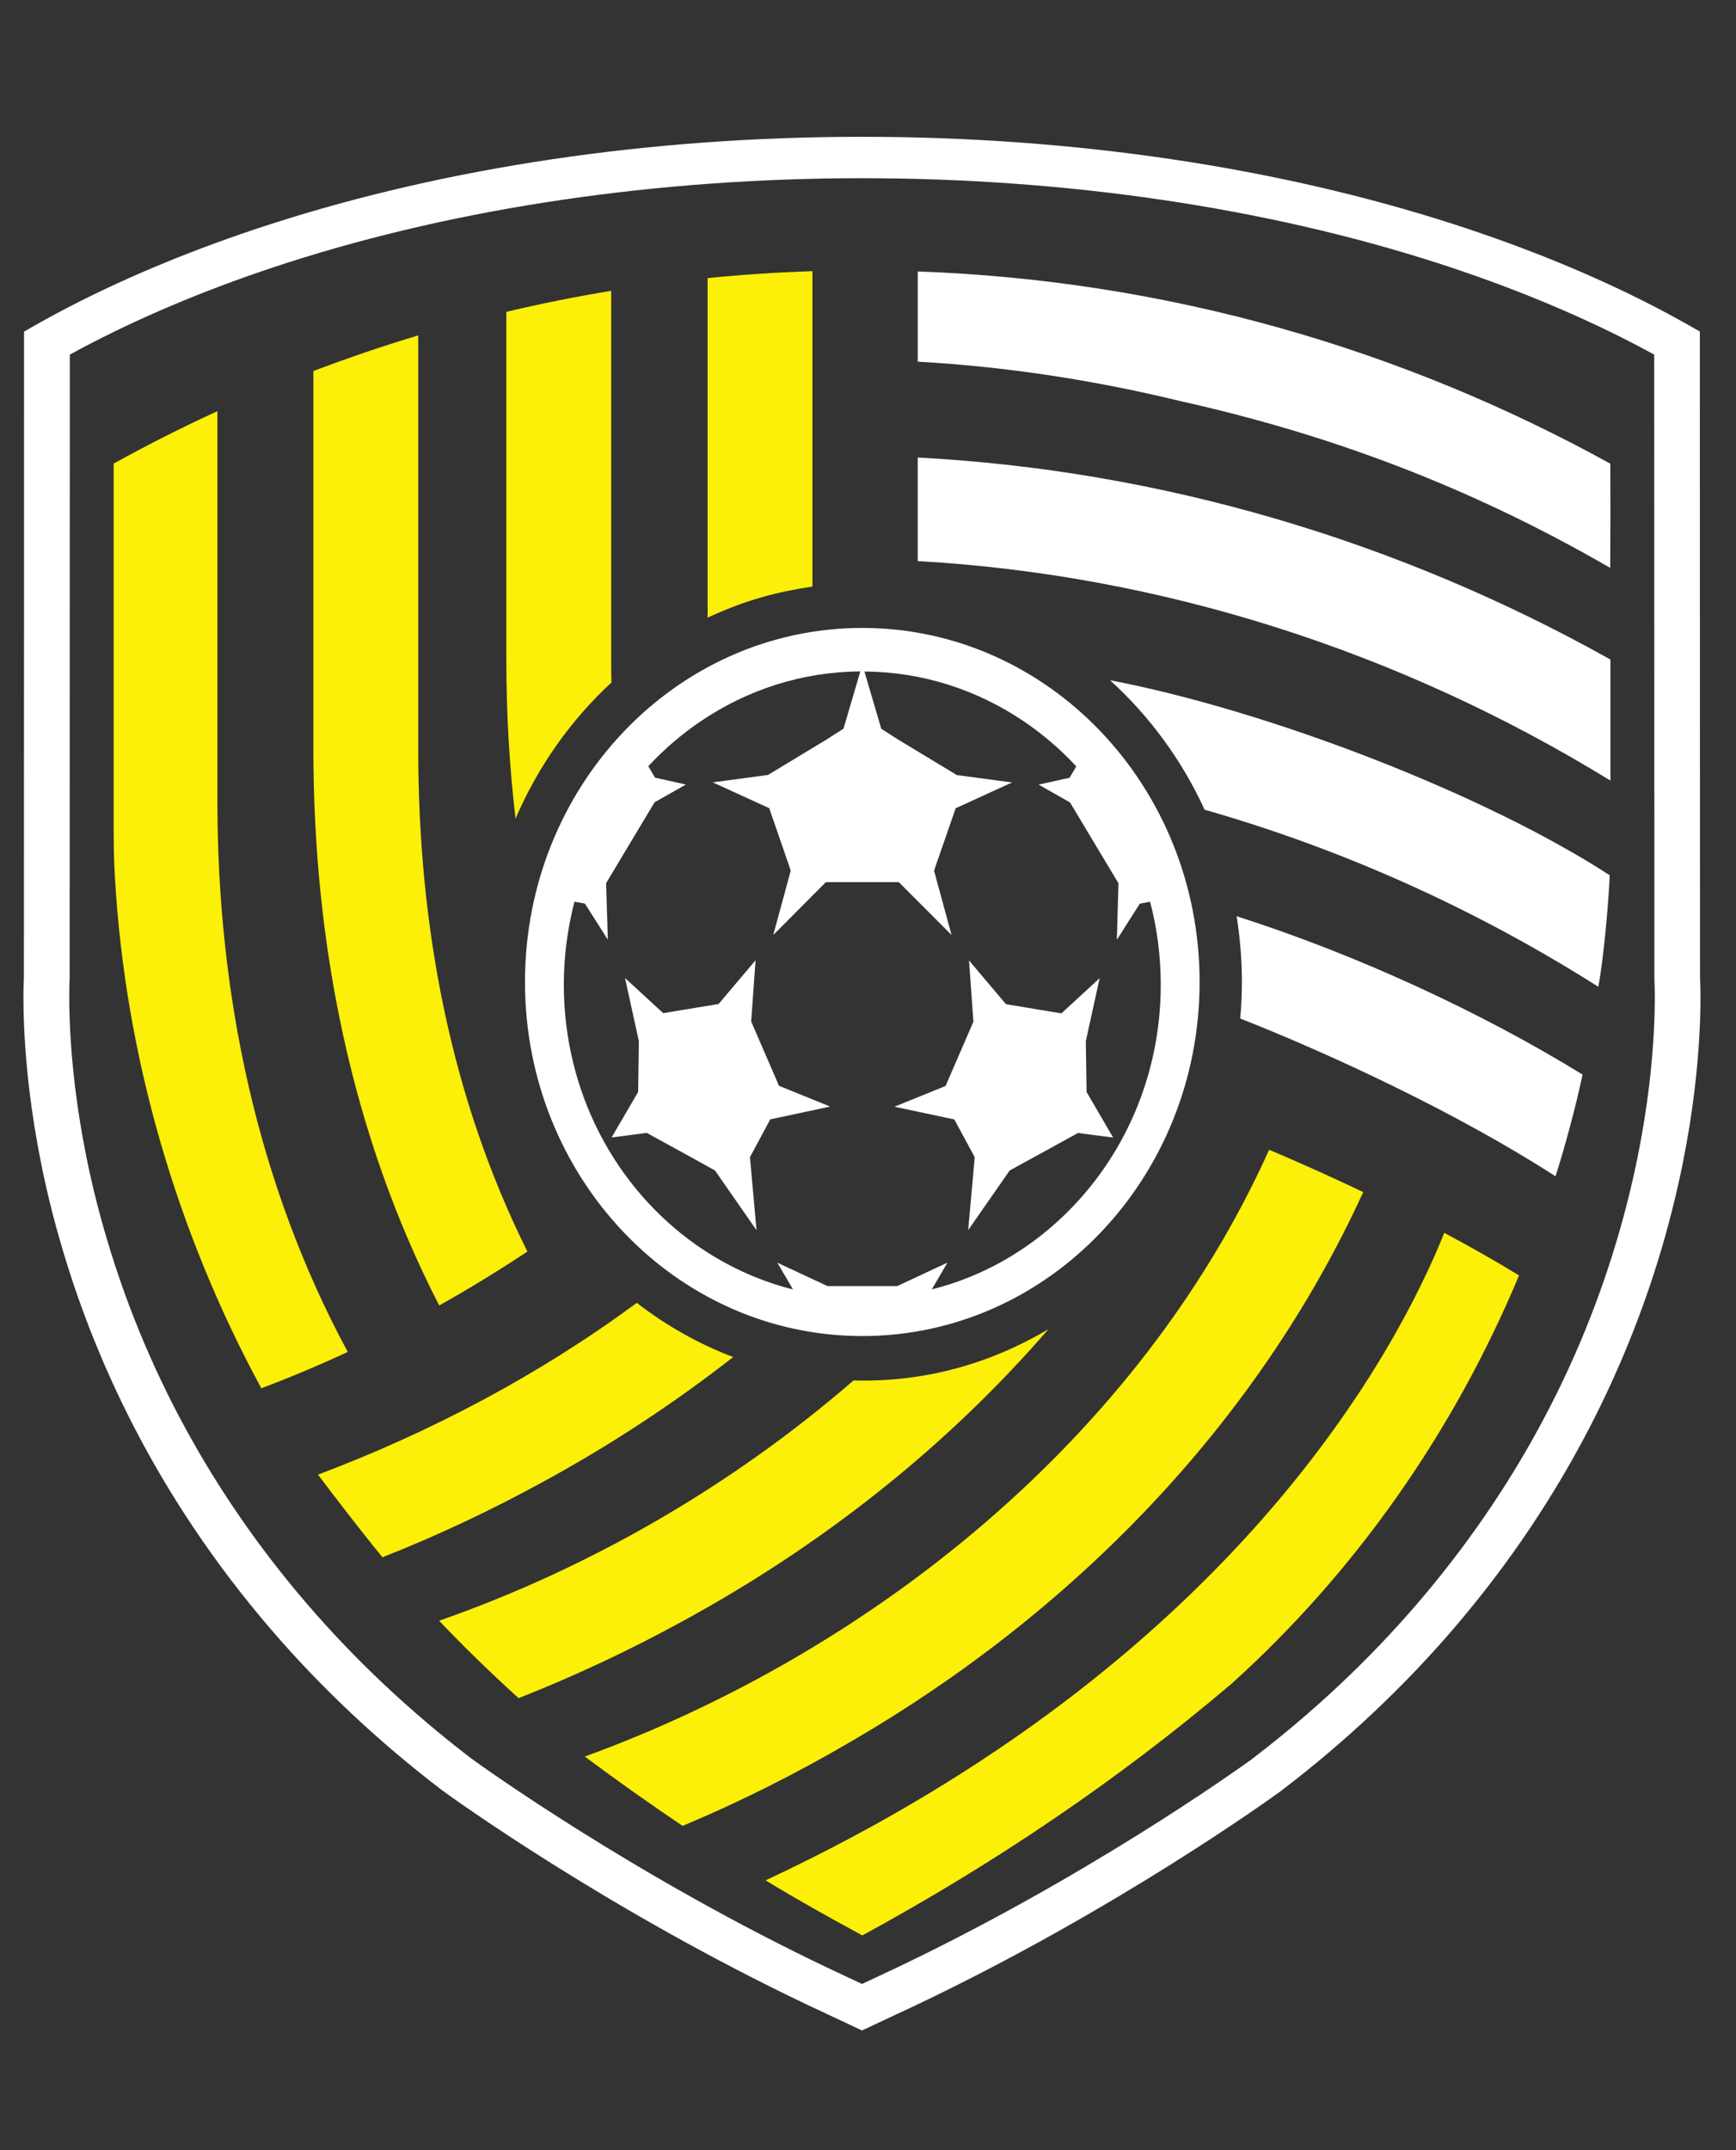 <?xml version="1.0" encoding="utf-8"?>
<!-- Generator: Adobe Illustrator 16.0.0, SVG Export Plug-In . SVG Version: 6.00 Build 0)  -->
<!DOCTYPE svg PUBLIC "-//W3C//DTD SVG 1.1//EN" "http://www.w3.org/Graphics/SVG/1.1/DTD/svg11.dtd">
<svg version="1.1" id="Layer_1" xmlns="http://www.w3.org/2000/svg" xmlns:xlink="http://www.w3.org/1999/xlink" x="0px" y="0px"
	 width="202px" height="250.1px" viewBox="0 0 202 250.1" enable-background="new 0 0 202 250.1" xml:space="preserve">
<rect x="0" y="0" width="202" height="250.1" fill="#333333" stroke="none"/>
<g>
	<path fill="#FFFFFF" d="M197.814,113.667l-0.01-26.188l0,0l-0.011-43.011v-3.477v-2.429v-0.009l-0.062-0.027
		c-1.649-0.949-3.34-1.883-5.101-2.799c-7.221-3.738-15.149-6.963-23.6-9.688c-20.462-6.584-44.07-10.125-68.73-10.125
		c-24.66,0-48.27,3.541-68.74,10.133c-8.45,2.725-16.38,5.949-23.6,9.688c-1.76,0.906-3.45,1.85-5.1,2.8l-0.06,0.025v0.009v2.428
		v3.477l-0.01,43.011l0,0l-0.01,26.188c-0.1,2.138-0.33,11.354,2.53,24.112c0.47,2.094,1.02,4.283,1.68,6.547
		c3.83,13.367,11.04,29.484,24.53,45.176c5.81,6.766,12.49,13.049,19.84,18.664l0.11,0.08l0.03,0.025l0.04,0.029
		c0.76,0.563,18.98,13.762,42.57,24.963l3.54,1.656l2.65,1.25l2.66-1.25l3.54-1.656c23.59-11.201,41.801-24.4,42.568-24.963
		l0.031-0.029l0.028-0.025l0.109-0.08c7.351-5.615,14.021-11.898,19.84-18.664c13.489-15.689,20.7-31.818,24.53-45.176
		c0.648-2.271,1.199-4.453,1.67-6.547C198.146,125.022,197.915,115.804,197.814,113.667z M190.075,136.82
		c-0.459,2.014-0.979,4.123-1.609,6.305c-4.562,15.93-12.5,30.543-23.579,43.43c-5.58,6.492-11.99,12.531-19.091,17.955
		l-0.221,0.172c-1.979,1.43-19.459,13.855-41.521,24.322l-3.75,1.758l-3.73-1.748c-22.72-10.785-40.57-23.625-41.67-24.432
		l-0.11-0.08c-7.08-5.416-13.49-11.455-19.07-17.947c-11.08-12.887-19.01-27.5-23.58-43.43c-0.63-2.182-1.16-4.281-1.61-6.291
		c-2.77-12.371-2.51-21.28-2.43-23.155l0.02-72.431c0.81-0.444,1.64-0.89,2.48-1.322c6.81-3.522,14.46-6.665,22.74-9.336
		c20.02-6.447,43.17-9.861,66.96-9.861c23.792,0,46.939,3.414,66.95,9.861c8.28,2.671,15.939,5.813,22.75,9.336
		c0.842,0.434,1.67,0.878,2.479,1.322l0.021,72.639C192.585,115.552,192.846,124.469,190.075,136.82z M79.756,134.24l-4.5-2.469
		l-4.09,0.535l0.86-1.479l2.23-3.82l0.08-5.906l-1.61-7.345l4.45,4.092l1.49-0.252l4.95-0.816l4.3-5.09l-0.51,7.125l3.24,7.48
		l5.95,2.414l-4.7,1.006l-2.27,0.484l-1.83,3.406l-0.53,0.988l0.29,3.262l0.11,1.197l0.36,4.029l-0.4-0.566l-2.3-3.307l-2.13-3.064
		L79.756,134.24z M139.585,114.22c0,22.748-17.569,41.183-39.249,41.183s-39.25-18.436-39.25-41.183
		c0-22.748,17.57-41.182,39.25-41.182C122.006,73.038,139.585,91.472,139.585,114.22z M135.064,114.535
		c0-3.337-0.431-6.579-1.239-9.645l-1.199,0.223l-2.67,4.195l0.188-6.566l-5.641-9.411l-3.648-2.068l3.601-0.797l0.778-1.322
		c-1.868-2.022-3.969-3.817-6.25-5.34c-5.319-3.558-11.618-5.656-18.398-5.698l0.22,0.756l1.74,5.907l2.021,1.29l6.771,4.092
		l6.433,0.861l-0.381,0.167l-6.189,2.833l-1.381,3.987l-1.01,2.896l-0.119,0.391l2.021,7.438l0,0l0,0l-0.03-0.032l0.01,0.032l0,0
		l0,0l-6.108-6.117h-8.49l-6.09,6.117l0,0l0,0l0.01-0.032l-0.03,0.032l0,0l0,0l2.02-7.438l-0.12-0.391l-1.23-3.565l-1.15-3.326
		l-6.19-2.833L82.926,91l6.43-0.859l6.77-4.093l2.02-1.29l1.74-5.907l0.22-0.756c-6.81,0.042-13.15,2.15-18.5,5.75
		c-2.24,1.51-4.32,3.284-6.17,5.276l0.78,1.333l3.6,0.798l-3.65,2.064l-5.64,9.412l0.2,6.568l-2.67-4.197l-1.21-0.221
		c-0.8,3.074-1.24,6.306-1.24,9.653c0,12.601,6.1,23.701,15.36,30.236c3.37,2.373,7.14,4.154,11.2,5.186
		c0.04,0.01,0.07,0.021,0.1,0.032l-0.05-0.097l-1.76-3.012l0,0l0.02,0.012l-0.01-0.012l2.95,1.375l2.88,1.344h8.101l3.722-1.742
		l2.1-0.977l-0.01,0.012l0.028-0.012l-1.811,3.096c5.83-1.459,11.08-4.461,15.35-8.572
		C130.716,134.741,135.064,125.174,135.064,114.535z M113.415,134.597l-0.049,0.607l-0.712,7.881l4.83-6.938l5.261-2.885l2.69-1.479
		l4.09,0.533l-3.09-5.299l-0.09-5.908l1.608-7.334l-4.45,4.094l-6.449-1.069l-4.301-5.089l0.512,7.125l-3.24,7.479l-5.95,2.412
		l6.971,1.48L113.415,134.597z M187.376,53.932c-24.222-13.355-51.562-21.321-80.58-22.358l-0.01,0.557v9.936
		c10.289,0.577,20.51,2.142,30.549,4.585c17.49,3.895,33.761,10,50.031,19.401l0.021-6.191L187.376,53.932
		C187.387,53.932,187.387,53.932,187.376,53.932z M187.387,76.711c-24.83-13.902-52.479-22.023-80.601-23.493v12.046
		c28.319,1.584,56.118,10.481,80.601,25.528V76.711z M129.165,79.123c4.58,4.153,8.351,9.273,11,15.056
		c16.101,4.607,31.53,11.542,45.812,20.596c0.608-3.178,1.188-9.631,1.33-12.968C172.896,92.438,147.734,82.67,129.165,79.123z
		 M143.896,106.573c0.391,2.484,0.608,5.034,0.608,7.638c0,1.437-0.069,2.854-0.188,4.26c10.16,3.987,25.16,10.901,36.68,18.35
		c0.91-2.787,2.311-7.838,3.15-11.834C172.415,117.767,157.876,111.031,143.896,106.573z"/>
	<path fill="#FCEF08" d="M158.626,138.657c-12.562,27.436-34.291,49.186-59.49,63.844c-6.36,3.725-12.95,7.051-19.71,9.875
		c-3.85-2.594-7.65-5.279-11.38-8.063c32.97-12.002,64.41-36.752,79.63-70.58C151.355,135.288,155.006,136.935,158.626,138.657z
		 M89.085,218.712c3.68,2.246,7.46,4.344,11.241,6.398l0.08-0.029c15.089-8.205,29.69-18.004,42.899-29.242
		c14.391-12.969,25.83-29.264,33.45-47.488c-2.671-1.637-5.61-3.305-8.7-4.951C162.546,157.132,143.466,193.29,89.085,218.712
		 M79.605,188.474c15.84-8.646,30.379-19.988,42.4-33.881c-6.909,4.104-14.569,6.201-22.69,5.973
		c-14.19,12.295-30.76,21.844-48.22,27.949c2.82,2.971,5.9,5.971,9.25,9.004C66.926,194.927,73.366,191.906,79.605,188.474
		 M63.406,172.241c7.65-4.178,14.99-8.992,21.91-14.396c-4.05-1.533-7.82-3.674-11.22-6.307c-11.4,8.426-23.99,15.035-37.09,19.986
		c2.13,2.832,5.2,6.82,7.5,9.609C50.966,178.591,57.286,175.601,63.406,172.241"/>
	<path fill="#FCEF08" d="M94.536,31.541v36.681c-4.24,0.65-7.76,1.563-12.2,3.62V32.349C86.366,31.939,90.436,31.677,94.536,31.541z
		 M71.116,76.731V33.829c-4.11,0.671-8.18,1.488-12.2,2.443v40.47c0,6.181,0.35,12.35,1.07,18.477
		c2.62-6.085,6.44-11.479,11.16-15.833C71.125,78.505,71.116,77.623,71.116,76.731z M48.666,87.181v-48.17
		c-4.13,1.239-8.19,2.623-12.2,4.146v44.023c0,22.496,4.39,44.74,14.64,64.664c3.49-1.951,6.91-4.049,10.26-6.271
		C52.375,127.525,48.666,107.62,48.666,87.181z M25.296,93.172V47.825c-4.05,1.855-8.01,3.859-11.9,6.001l-0.17,0.084v42.011
		c0,2.057,0.01,4.019,0.15,6.18c1.2,20.827,7.21,41.267,17.03,59.376c2.97-1.111,6.75-2.688,10.06-4.229
		C29.855,137.597,25.296,115.5,25.296,93.172z"/>
</g>
</svg>
